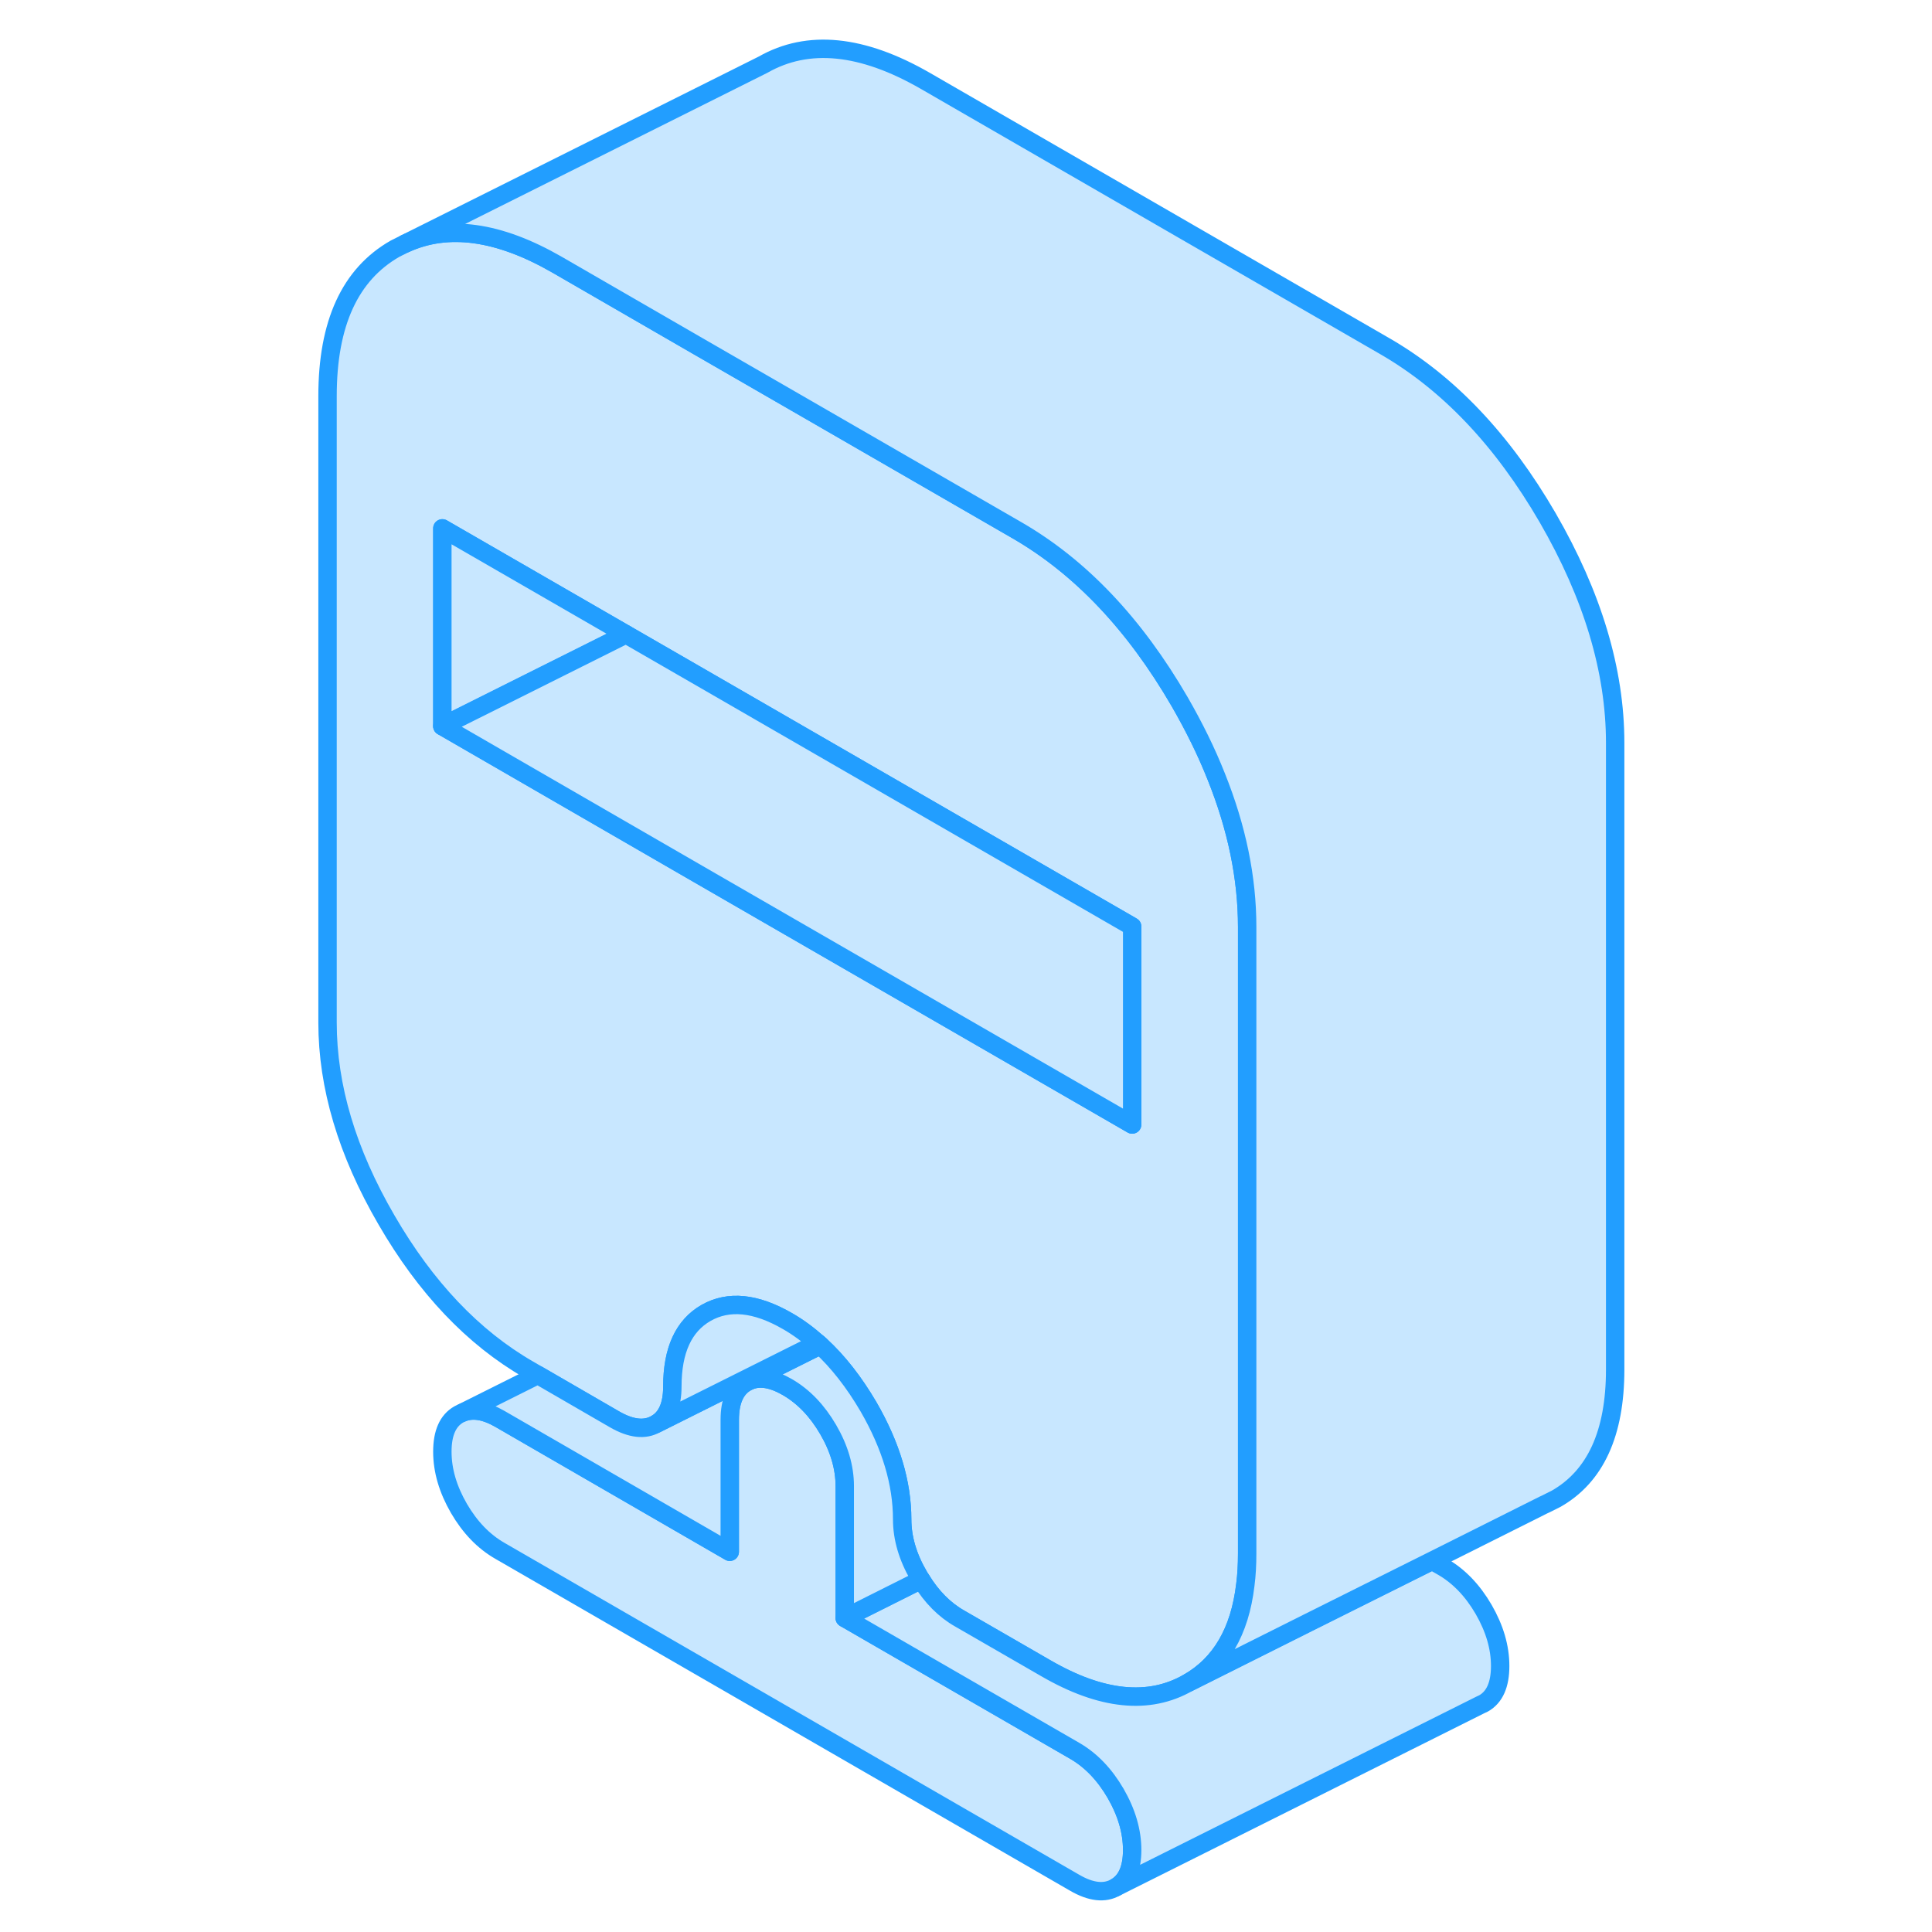 <svg viewBox="0 0 75 105" fill="#c8e7ff" xmlns="http://www.w3.org/2000/svg" height="48" width="48" stroke-width="1px" stroke-linecap="round" stroke-linejoin="round"><path d="M46.531 100.546C46.531 101.556 46.231 102.236 45.631 102.576C45.031 102.916 44.291 102.836 43.411 102.326L12.171 84.286C11.281 83.776 10.541 83.006 9.941 81.976C9.341 80.936 9.041 79.916 9.041 78.896C9.041 77.876 9.341 77.206 9.941 76.866L10.131 76.776C10.691 76.546 11.371 76.656 12.171 77.116L24.661 84.336V77.166C24.661 76.146 24.961 75.466 25.561 75.126L25.741 75.036C26.311 74.806 26.991 74.926 27.791 75.386C28.671 75.896 29.411 76.666 30.011 77.696C30.611 78.726 30.911 79.756 30.911 80.766V87.936L43.411 95.156C44.291 95.666 45.031 96.436 45.631 97.466C46.231 98.506 46.531 99.526 46.531 100.546Z" stroke="#229EFF" stroke-linejoin="round"/><path d="M51.101 42.205C50.571 40.865 49.901 39.505 49.111 38.135C46.661 33.915 43.721 30.815 40.281 28.825L29.041 22.335L22.801 18.735L15.291 14.395C12.101 12.555 9.341 12.175 7.011 13.245L6.471 13.515C4.021 14.915 2.801 17.575 2.801 21.525V55.575C2.801 59.045 3.861 62.615 6.001 66.295C8.131 69.975 10.711 72.695 13.731 74.435L14.231 74.725L18.411 77.145C19.301 77.655 20.041 77.735 20.641 77.395C21.241 77.055 21.541 76.375 21.541 75.355C21.541 73.385 22.151 72.055 23.371 71.355C24.601 70.655 26.071 70.805 27.791 71.795C28.371 72.125 28.921 72.535 29.441 72.995C29.491 73.035 29.541 73.075 29.581 73.115C30.551 74.005 31.421 75.125 32.201 76.455C33.421 78.565 34.031 80.605 34.031 82.575C34.031 83.585 34.331 84.615 34.931 85.645C34.971 85.715 35.011 85.785 35.061 85.855C35.631 86.785 36.331 87.495 37.161 87.965L41.841 90.665C44.861 92.415 47.441 92.675 49.571 91.455C51.341 90.445 52.381 88.675 52.681 86.135C52.751 85.605 52.781 85.035 52.781 84.435V50.375C52.781 47.715 52.221 44.995 51.101 42.205ZM46.531 61.115L22.901 47.475L9.041 39.465V28.715L19.021 34.475L22.801 36.655L46.531 50.355V61.115Z" stroke="#229EFF" stroke-linejoin="round"/><path d="M19.021 34.475L9.041 39.465V28.715L19.021 34.475Z" stroke="#229EFF" stroke-linejoin="round"/><path d="M46.531 50.356V61.116L22.901 47.476L9.041 39.466L19.021 34.476L22.801 36.656L46.531 50.356Z" stroke="#229EFF" stroke-linejoin="round"/><path d="M66.531 90.545C66.531 91.555 66.231 92.235 65.631 92.575L65.441 92.665L45.631 102.575C46.231 102.235 46.531 101.555 46.531 100.545C46.531 99.535 46.231 98.505 45.631 97.465C45.031 96.435 44.291 95.665 43.411 95.155L30.911 87.935L35.061 85.855C35.631 86.785 36.331 87.495 37.161 87.965L41.841 90.665C44.861 92.415 47.441 92.675 49.571 91.455L56.181 88.145L62.831 84.825L63.411 85.155C64.291 85.665 65.031 86.435 65.631 87.465C66.231 88.505 66.531 89.525 66.531 90.545Z" stroke="#229EFF" stroke-linejoin="round"/><path d="M30.911 87.935V80.765C30.911 79.755 30.611 78.725 30.011 77.695C29.411 76.665 28.671 75.895 27.791 75.385C26.991 74.925 26.311 74.805 25.741 75.035L29.581 73.115C30.551 74.005 31.421 75.125 32.201 76.455C33.421 78.565 34.031 80.605 34.031 82.575C34.031 83.585 34.331 84.615 34.931 85.645C34.971 85.715 35.011 85.785 35.061 85.855L30.911 87.935Z" stroke="#229EFF" stroke-linejoin="round"/><path d="M29.581 73.115L25.741 75.035L25.561 75.125C24.961 75.465 24.661 76.145 24.661 77.165V84.335L12.171 77.115C11.371 76.655 10.691 76.545 10.131 76.775L14.231 74.725L18.411 77.145C19.301 77.655 20.041 77.735 20.641 77.395L29.441 72.995C29.491 73.035 29.541 73.075 29.581 73.115Z" stroke="#229EFF" stroke-linejoin="round"/><path d="M29.441 72.995L20.641 77.395C21.241 77.055 21.541 76.375 21.541 75.355C21.541 73.385 22.151 72.055 23.371 71.355C24.601 70.655 26.071 70.805 27.791 71.795C28.371 72.125 28.921 72.535 29.441 72.995Z" stroke="#229EFF" stroke-linejoin="round"/><path d="M72.781 40.375V74.435C72.781 77.895 71.711 80.235 69.571 81.455L68.991 81.745L68.901 81.785L62.831 84.825L56.181 88.145L49.571 91.455C51.341 90.445 52.381 88.675 52.681 86.135C52.751 85.605 52.781 85.035 52.781 84.435V50.375C52.781 47.715 52.221 44.995 51.101 42.205C50.571 40.865 49.901 39.505 49.111 38.135C46.661 33.915 43.721 30.815 40.281 28.825L29.041 22.335L22.801 18.735L15.291 14.395C12.101 12.555 9.341 12.175 7.011 13.245L26.471 3.515C28.911 2.125 31.851 2.415 35.291 4.395L60.281 18.825C63.721 20.815 66.661 23.915 69.111 28.135C71.551 32.355 72.781 36.435 72.781 40.375Z" stroke="#229EFF" stroke-linejoin="round"/></svg>